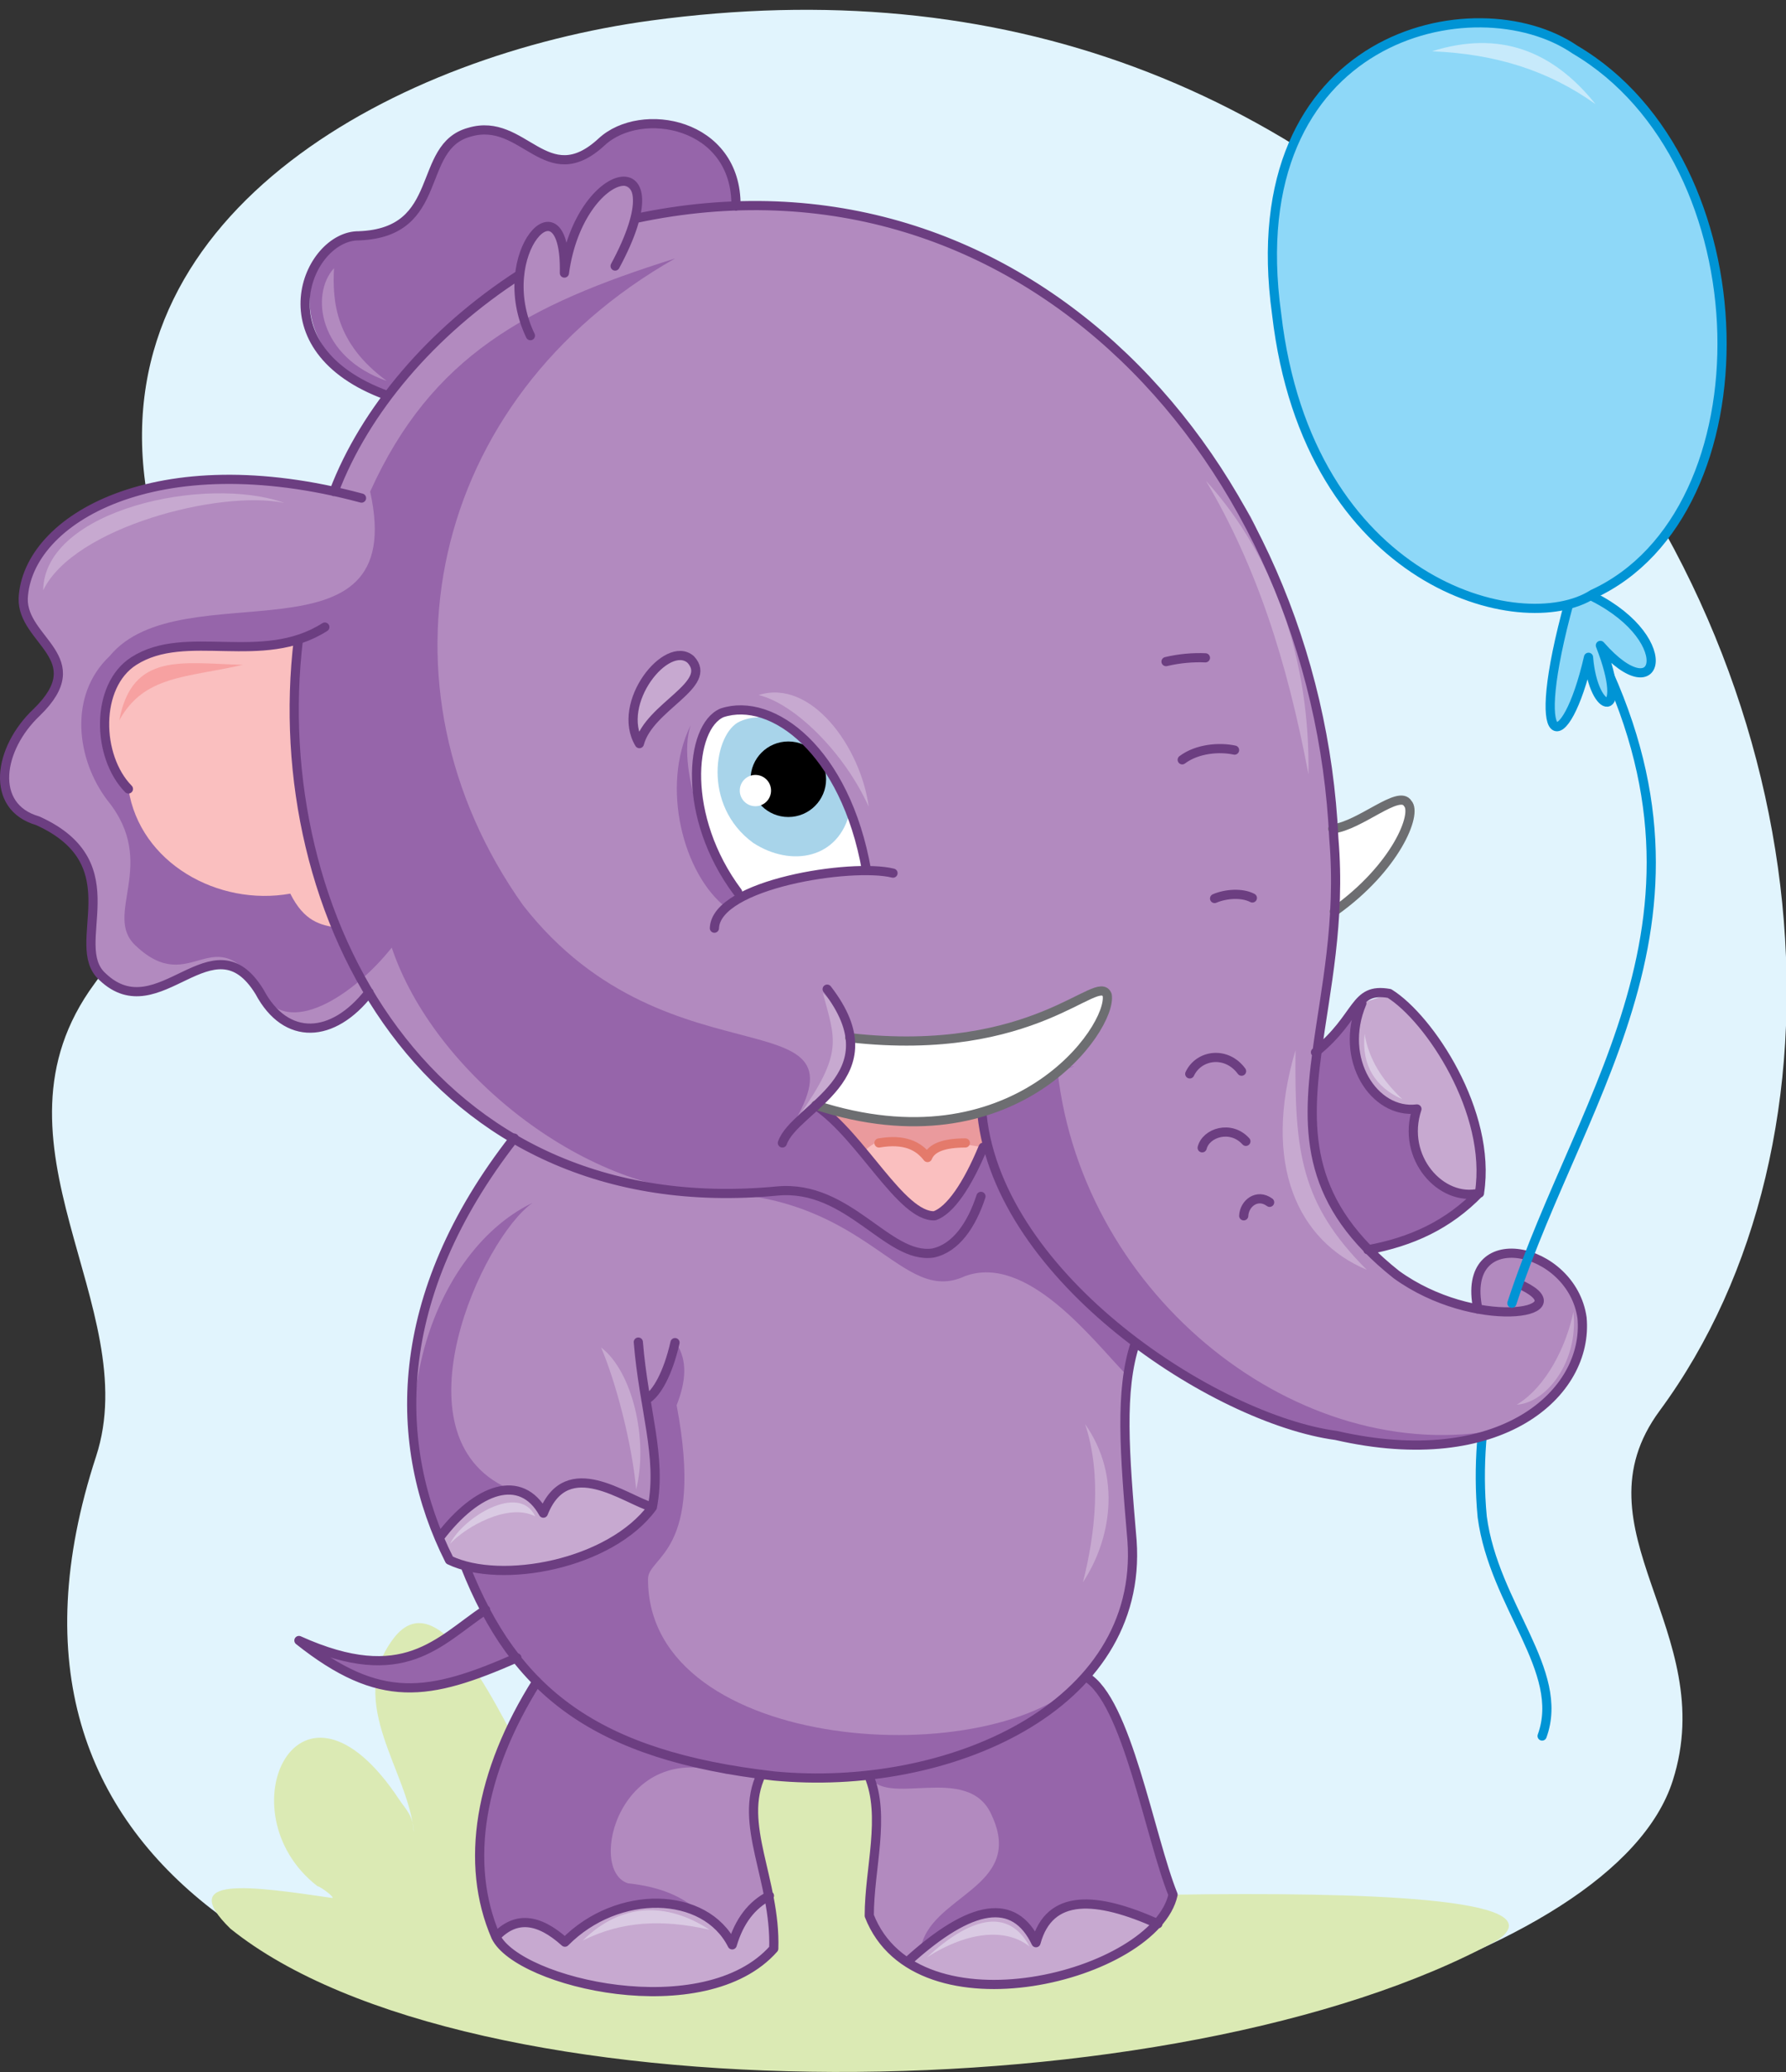 <?xml version="1.0" encoding="utf-8"?>
<!-- Generator: Adobe Illustrator 21.1.0, SVG Export Plug-In . SVG Version: 6.00 Build 0)  -->
<svg version="1.1" id="Layer_1" xmlns="http://www.w3.org/2000/svg" xmlns:xlink="http://www.w3.org/1999/xlink" x="0px" y="0px"
	 viewBox="0 0 331 384" style="enable-background:new 0 0 331 384;" xml:space="preserve">
<rect x="0" y="0" width="331" height="384" fill="#333333" stroke="none"/>
<style type="text/css">
	.st0{fill-rule:evenodd;clip-rule:evenodd;fill:#E1F4FD;}
	.st1{fill-rule:evenodd;clip-rule:evenodd;fill:#DBEAB4;}
	.st2{fill-rule:evenodd;clip-rule:evenodd;fill:#9665AA;}
	.st3{fill:none;stroke:#0094D5;stroke-width:1.702;stroke-linecap:round;stroke-linejoin:round;stroke-miterlimit:22.926;}
	.st4{fill-rule:evenodd;clip-rule:evenodd;fill:#C7A9D0;}
	.st5{fill-rule:evenodd;clip-rule:evenodd;fill:#B28ABF;}
	.st6{fill-rule:evenodd;clip-rule:evenodd;fill:#FABFBF;}
	.st7{fill-rule:evenodd;clip-rule:evenodd;fill:#EA9A9D;}
	.st8{fill-rule:evenodd;clip-rule:evenodd;fill:#FFFFFF;}
	.st9{fill:none;stroke:#6C3E81;stroke-width:1.702;stroke-linecap:round;stroke-linejoin:round;stroke-miterlimit:22.926;}
	.st10{fill:none;stroke:#6D6E71;stroke-width:1.702;stroke-linecap:round;stroke-linejoin:round;stroke-miterlimit:22.926;}
	.st11{fill-rule:evenodd;clip-rule:evenodd;fill:#A8D4EA;}
	.st12{fill:none;stroke:#E47A6B;stroke-width:1.702;stroke-linecap:round;stroke-linejoin:round;stroke-miterlimit:22.926;}
	.st13{fill-rule:evenodd;clip-rule:evenodd;}
	.st14{fill-rule:evenodd;clip-rule:evenodd;fill:#F7A1A1;}
	.st15{fill-rule:evenodd;clip-rule:evenodd;fill:#8ED8F8;}
	.st16{fill-rule:evenodd;clip-rule:evenodd;fill:#C7EAFB;}
	.st17{fill-rule:evenodd;clip-rule:evenodd;fill:#DACAE3;}
</style>
<path class="st0" d="M120.7,3.8C74.1,10.1,20.1,38.6,26.9,89.4c5.1,37.8,18.8,54.5-9.4,92.9c-21.7,29.5,9.4,59.8,0.3,87.6
	C-32.5,423.8,288.3,397.8,310,330c8.9-27.8-18.7-46.5-2.4-68.6c36.9-50.1,31.1-135.4-22.4-195.8C240.4,14.9,185-4.9,120.7,3.8z"/>
<path class="st1" d="M42.7,357.4c44.1,35.5,175.7,34.6,234.9,2.1c11.2-7.9-25.7-8.9-60.1-8.4l-43.8-6.2
	c15.1-23.8-18.5-48.3-32.4-20.8c0,0-1-10.6-6.4-11.7c-9.2-1.9-15,11.3-17.4,18.8c-0.6,3.1-2.3-39.5-13.1-25.8
	c-1.2,2.1-6.7,21-6.7,21c-4-6.1-15.9-34.9-24.9-22.6c-8.8,11.8,3,24.5,3.9,35.8c-0.1-3.2-1.5-4.3-2.7-6.1c-18.5-28-32.8,2.3-15.2,16
	c0.8,0.2,3.5,2.3,2.7,2.2C46.4,349.5,32.6,347.5,42.7,357.4z"/>
<path class="st2" d="M252.4,185.9l16.9,22.7l4.9,12.4c-4.9,5.8-12,9.1-20.7,10.6l-18.2-8.8l8.8-28.1L252.4,185.9z"/>
<path class="st3" d="M276.5,254.3c-1.8,8.5-2.7,17.3-1.8,26.8c2.2,16.5,15.5,28.5,11.1,40.6"/>
<path class="st4" d="M274.4,221c0.1-18.1-6.8-29.1-16.7-36.9l-5.1,1.7c-4.4,10.4,2.3,20.6,10.2,19.6
	C259.6,214.4,267.2,222.8,274.4,221z"/>
<path class="st2" d="M136.4,39.6L80.9,76c-33-6.6-24.7-32.4-14.3-32.3c16.2-0.6,10.5-16.5,20.5-19.2c10.1-3,14.2,11.3,24.5,1.8
	C118.8,19.5,136.7,24.2,136.4,39.6z"/>
<path class="st5" d="M68.4,183.9c7.9,12.1,16.9,20.7,26.8,27c-20.8,28.1-24.5,55.3-12,78.2h3.3l2.2,6.8l4.9,9.5l5.9,6.1
	c-12.7,21.3-13.8,34.5-7.2,48c4.9,7.8,35.9,16.4,51.1,1.5c0.8-14-7.2-23.7-2.3-32.3l19.9,0.2c2.3,10.5,1.3,15.3,0.1,26
	c6.9,19.8,46.5,9.9,56.3-3.9c-4.4-14.8-9.6-38.8-16.2-40.4c6.7-7.7,9.5-18,8.7-25.2c-1.1-14.3-3.7-22.6,0.6-36.6
	c7.7,7.8,29.2,19,52.8,19c21,0.1,29.7-11.8,29.8-23.6c3.3-8-22.1-21.3-19.3-1.6c-3-0.7-11.5-1.4-20.3-11.1
	c-15.5-16.9-10-31.1-6.1-62.6c15.9-13,15.6-22.4,10.6-20.1l-10.9,4.9c-1.8-21-6.7-40.5-15.3-57.9c-27.6-46.6-71.5-64-114.3-54.8
	c2.4-10.5-9.5-9.9-13,9.9c-0.1-9.2-5.1-13-8.2,0.3c-15.7,8.8-27.4,21.9-34.5,40C24,84.4,4,97.9,4.3,110.9c-0.2,7.9,12.9,11,2.5,21.1
	c-7.1,6.7-8.8,17.5,0.2,20.1c17.9,8.1,5.4,23,12,28.9c10.5,10,20.4-11.4,29.1,2.8C53.1,192.9,61.7,192.4,68.4,183.9z"/>
<path class="st2" d="M125.4,260.4c5.2,27.5-5.3,27.9-5.3,32.2c-0.1,32.6,64.8,36.2,81.1,18c8,6.6,12.1,29.2,16.2,40.4
	c-6.6,17.3-41.9,14.6-46.8,10.3c1.5-10.1,19.5-11.4,13.2-24.9c-4.3-10-19.9-1.1-22.8-7.5l-26.4-0.2c-19.7-6.8-25.9,17.9-18.2,20.3
	c12.3,1.3,16.2,7.6,18.8,14.6c-11.6,8.8-36.8,5.5-42.8-4.1c-6.5-13.5-5.5-26.6,7.2-48l-4-4.2c-11.8,4.7-27.3,10.6-40.1-3.3
	c14,8.2,24.1,1.4,34.6-5.7l-3.7-8.2l-3-1c-14.2-22.5-4.5-56.7,15.3-66.2c-9.3,6.5-26.1,43.1-4.6,52.9l1.6,6.2l25.4-2.7
	c0.8-5.3,0.8-11.5-1.2-19.8l3.6-4.8l1.8-5.8C127.5,252.1,127.1,256.1,125.4,260.4z M72.6,175.6c7.8,23.2,35.6,45,59.5,45.4
	c29.2,0.9,34.8,21,46.7,15.5c11.5-4.3,23.7,11.8,29.8,18.1l1.8-5.9c19.1,15.4,46.7,23.2,67.6,16.2c-37,7.2-77.3-24.4-82-66.4
	c15-5-29.5,12.2-39.9,0.4l-11.2,12.7c19.6-29-20.4-8.4-48-43.9C68.2,127.2,79.1,74,125.1,47.9c-27.4,8.6-45.1,18-56.5,43.2
	c7.4,33.4-35,14.3-48.3,30.5c-7.7,7.3-6.1,19.2-0.4,26.7c9.6,11.8-0.9,21.2,5.2,26.9c10.5,10,14.4-5.8,23.2,8.4
	C53.1,192.9,65.8,184.2,72.6,175.6z"/>
<polygon class="st6" points="153.1,205.5 179,204.5 182,206.6 182.2,212.6 176.3,222.8 173.1,225.3 169.6,224 166.9,221.7 "/>
<path class="st7" d="M153.1,205.5l25.9-1l2.9,2.1l0.2,6c-6.7-1.3-10.1-0.6-10.3,2c-4.3-4.3-8.3-4.7-11.9-1L153.1,205.5z"/>
<path class="st6" d="M23.8,146.2c2.1,13.7,16.6,21.8,30,19.4c2.6,5.2,5.6,5.8,8.6,6.3c-6.8-18.3-9.1-36.1-7.1-53.4
	c-11.5,2.9-20.8-2.2-30.5,4.1C17.6,127.1,17.9,140.2,23.8,146.2z"/>
<path class="st8" d="M160.7,161.7c-8.5,0.1-15.7,0.2-23.2,4.5c-10.4-13.9-9.7-31.5-3.7-34.1C143.1,129,156.8,139.4,160.7,161.7z"/>
<path class="st8" d="M247.4,168.8l-0.4-15.3c5.1-0.6,12.3-7.4,13.9-4.7C262.9,150.8,258.8,160.8,247.4,168.8z"/>
<path class="st8" d="M151.3,204.9c4.7-3.3,6.8-7.4,6.3-12.6c34.5,3.9,46-12.3,47.7-7.9C206.2,190.5,187.9,216.7,151.3,204.9z"/>
<path class="st9" d="M151.3,204.9c8.4,5.7,15.7,20.6,21.9,20.4c2.9-1,6.1-5.7,9-12.7"/>
<path class="st10" d="M247,153.6c5.1-0.6,12.3-7.4,13.9-4.7c1.8,1.9-2.2,11.9-13.6,20"/>
<path class="st11" d="M155.4,146.5l2.1,3.9c-2,8.7-10.8,10.4-17.9,5.8c-9.6-7-7.2-20.4-2.5-22.5C143.1,131,151.3,135.4,155.4,146.5z
	"/>
<path class="st12" d="M162.9,211.8c4.7-0.8,7.3,0.5,9,2.7c0.7-1.8,3-2.7,7-2.7"/>
<circle class="st13" cx="146.1" cy="144.4" r="7"/>
<ellipse class="st8" cx="140" cy="146.5" rx="2.9" ry="2.9"/>
<path class="st4" d="M81.4,284.9l1.9,4.1c13.2,4.4,28.7,0.6,37.6-9.8c-9.2-5-17.3-7.3-20.2,1.1C96.6,273,89.7,274.3,81.4,284.9z"/>
<path class="st4" d="M118.5,137.8c1.8-6.9,13.9-10.9,9.5-15.6C123.6,118.4,114,130.3,118.5,137.8z"/>
<path class="st9" d="M118.5,137.8c1.8-6.9,13.9-10.9,9.5-15.6C123.6,118.4,114,130.3,118.5,137.8z"/>
<path class="st4" d="M168.1,363.6c11,7.2,31,6.8,46.5-7c-11.4-5.1-20.1-5.7-22.6,3.5C188,351.7,180,352.8,168.1,363.6z M142.6,351.4
	l0.9,9.6c-12,14-47.9,6.9-51.5-2.2c3.6-3.8,7.8-3.5,12.8,1c9.8-9.9,26-9.5,31,0.5C136.9,356.1,139.2,353.1,142.6,351.4z"/>
<path class="st9" d="M91.9,358.9c3.6-3.8,7.8-3.5,12.8,1c9.8-9.9,26-9.5,31,0.5c1.3-4.4,3.6-7.4,6.9-9.1 M201.2,310.7
	c7.6,4.2,11.9,29.8,16.2,40.4c-3.3,15.1-47.5,26.5-56.3,3.9c0-8.7,3.1-18.5-0.1-26 M99.5,311.6c-10.6,16.8-13.5,33.7-7.6,47.3
	c4.2,8.6,38.7,16.7,51.5,2.2c0.4-12.7-6.7-23.1-2.3-32.3 M86.2,290.2c9.2,23.3,24.1,35.1,57.2,38.9c32.1,3.1,68.6-12.7,66.4-43.6
	c-1.4-16.4-2.3-27.8,0.6-36.6 M90,298.3c-8.7,5.8-15.1,14.5-34.6,5.7c15,11.9,24,10.4,40.4,3.2 M119.7,259.4c2-1.1,4.1-4.9,5.4-10.6
	 M120.9,279.3c-5-1.4-15.8-10-20.2,1.1c-4.1-7.4-12.2-4.8-19.3,4.6 M95.3,210.9c-22.9,29.3-22.7,57-12,78.2
	c9.6,4.6,29.8,0.8,37.6-9.8c1.8-9.4-1.6-18.2-2.6-30.6 M214.6,356.5c-11.4-5.1-20.1-5.7-22.6,3.5c-4-8.4-11.9-7.3-23.8,3.5"/>
<path class="st14" d="M22.1,133.5c4.6-8.4,12.5-7.9,22.9-10.3C33.7,122.9,24.5,120.8,22.1,133.5z"/>
<path class="st4" d="M111.4,249.7c2.7,6.3,5.7,17.6,6.5,26.3C120.2,266.8,117.2,254.1,111.4,249.7z M201.1,263.9
	c3.1,9.3,1.9,20.3-0.4,29.3C205.8,285.5,208,273.7,201.1,263.9z M291.6,243.1c-1.3,6.3-5,13.9-10.5,17.2
	C286.5,260,292.6,252.4,291.6,243.1z M253.3,235.3c-12.3-12.3-13.4-21.9-13.2-40.7C233.8,215.8,240.6,230,253.3,235.3z M223.5,89.1
	c9.3,15.7,15,33.2,19,54.4C242.8,122.7,236.4,103.3,223.5,89.1z M161,149.5c-4.5-10-13.7-19.1-20.4-20.7
	C150.3,125.7,159.5,138.4,161,149.5z M152.5,184c2.3,8.7,3.9,11-4.5,22.9C157.9,198.9,161.8,193,152.5,184z M8,109.4
	c5.6-11.7,32.8-18.7,44.7-16.2C38.3,88,8.2,94.4,8,109.4z"/>
<path class="st2" d="M128,134.4c-2.9,8.6,4.5,26.1,9.5,31.8l-2.9,2C126.6,162,122.4,145.7,128,134.4z"/>
<path class="st9" d="M243.8,195c8.2-6.6,7-12.1,13.7-10.9c7.4,4.6,19,22,16.7,36.9c-5.8,6-12.6,9.1-20.7,10.6 M182,206.6
	c3.2,30.4,43.3,56.4,65.6,59.4c30.5,7,46.9-7.8,45.6-21.8c-1.9-13.4-22.7-17.7-19.3-1.6 M117.7,40.5C189.7,25.1,244,86,247.2,155.4
	c1.3,15.4-1.6,28.1-3.1,39.4c-2.1,15.5-1.8,28.3,14.7,41.4c14.4,10.4,34,7.3,23.5,2.1 M98.3,62.2C91,47,105,32,104.6,50.6
	c2.8-20.5,21.8-24.3,9.4-1.3 M71.8,73.3C47.8,64.6,57,43.6,66.5,43.7c16.2-0.6,10.5-16.5,20.5-19.2c10.1-3,14.2,11.3,24.5,1.8
	c7.3-6.8,25.1-3.6,24.9,11.9 M60.2,116.2c-11.6,7.4-25.7,0.1-35.4,6.3c-7.2,4.6-6.9,17.7-1,23.7 M55.3,118.5
	c-6.1,50.9,23.9,108.4,88.8,102.2c13.2-1.2,20.4,12.7,28.8,11.5c4.3-0.9,7.2-5.3,8.9-10.5 M96.3,50.9C79.9,61.5,67.6,76.1,61.9,91.1
	 M235.3,222.8c-2.3-1.7-4.7,0.2-4.8,2.5 M230.9,211.5c-2.8-3.1-7.4-1.6-8.1,1.2 M230.1,198.5c-2.8-3.8-7.9-3.1-9.6,0.5 M219.1,140.8
	c2.8-2.1,6.9-2.4,9.7-1.8 M216.1,122.6c2.5-0.6,5.1-0.8,7.3-0.7 M225.1,166.5c2.1-0.9,5.1-1.1,7-0.1 M67,92.3
	C29,82.1,5,96.2,4.3,110.9c-0.2,7.9,12.9,11,2.5,21.1c-7.1,6.7-8.8,17.5,0.2,20.1c17.9,8.1,5.4,23,12,28.9
	c10.5,10,20.4-11.4,29.1,2.8c4.9,9.2,13.6,8.7,20.3,0.1 M252.4,185.9c-4.4,10.4,2.3,20.6,10.2,19.6c-3,9,4.5,17.3,11.6,15.6"/>
<path class="st10" d="M157.5,192.3c34.5,3.9,46-12.3,47.7-7.9c1,6.1-17.3,32.3-54,20.4"/>
<path class="st9" d="M153.3,183.3c12.6,16.3-6,21.9-8.3,28.5"/>
<path class="st3" d="M293.2,115c29.8,53.1,0.1,86.4-13,126.5"/>
<path class="st15" d="M291,111.3l2.6-1.5c17.8,7.9,14.3,22.7,3,9.8c5.5,14.1-1.3,13.2-2.2,2.2C290.2,140.5,282.9,140.2,291,111.3z"
	/>
<path class="st3" d="M293.6,109.8c17.8,7.9,14.3,22.7,3,9.8c5.5,14.1-1.3,13.2-2.2,2.2c-4.3,18.7-11.5,18.5-3.5-10.5"/>
<path class="st15" d="M295.2,110.1c32.9-15.1,32-80.1-3.3-100.9c-18.4-12.6-62.5-3-55.3,49C242.4,108.3,282.1,118.5,295.2,110.1z"/>
<path class="st3" d="M295.2,110.1c32.9-15.1,32-80.1-3.3-100.9c-18.4-12.6-62.5-3-55.3,49C242.4,108.3,282.1,118.5,295.2,110.1z"/>
<path class="st16" d="M295.7,19.3c-8.7-6.2-18.4-9.3-30.3-9.8C277.8,5.6,287.7,9.3,295.7,19.3z"/>
<path class="st9" d="M136.7,165.3c-10.4-13.9-8.9-30.6-2.9-33.2c9.3-3.1,22.9,7,26.8,29.2 M165.5,161.8c-7.6-1.9-32.8,2-33.1,10.2"
	/>
<path class="st5" d="M71.7,70.6c-9.6-7-10.1-14.8-9.8-20.9C57.5,54.5,59,66.2,71.7,70.6z"/>
<path class="st17" d="M190.8,360.7c-4.3-3.4-11.3-2.9-19,2C179.4,355.7,186.7,353.1,190.8,360.7z M83.4,286.1
	c2.8-3.1,10.8-7.7,15.8-5.1C96.2,274.7,85.7,281.3,83.4,286.1z M108,359.6c7.2-3.6,14.7-4,23.5-2C123.4,352.3,115,352.7,108,359.6z
	 M252.9,191.6c0.8,4.7,3.2,8.5,7,12.1C254.9,201.5,252.3,197.4,252.9,191.6z"/>
</svg>
